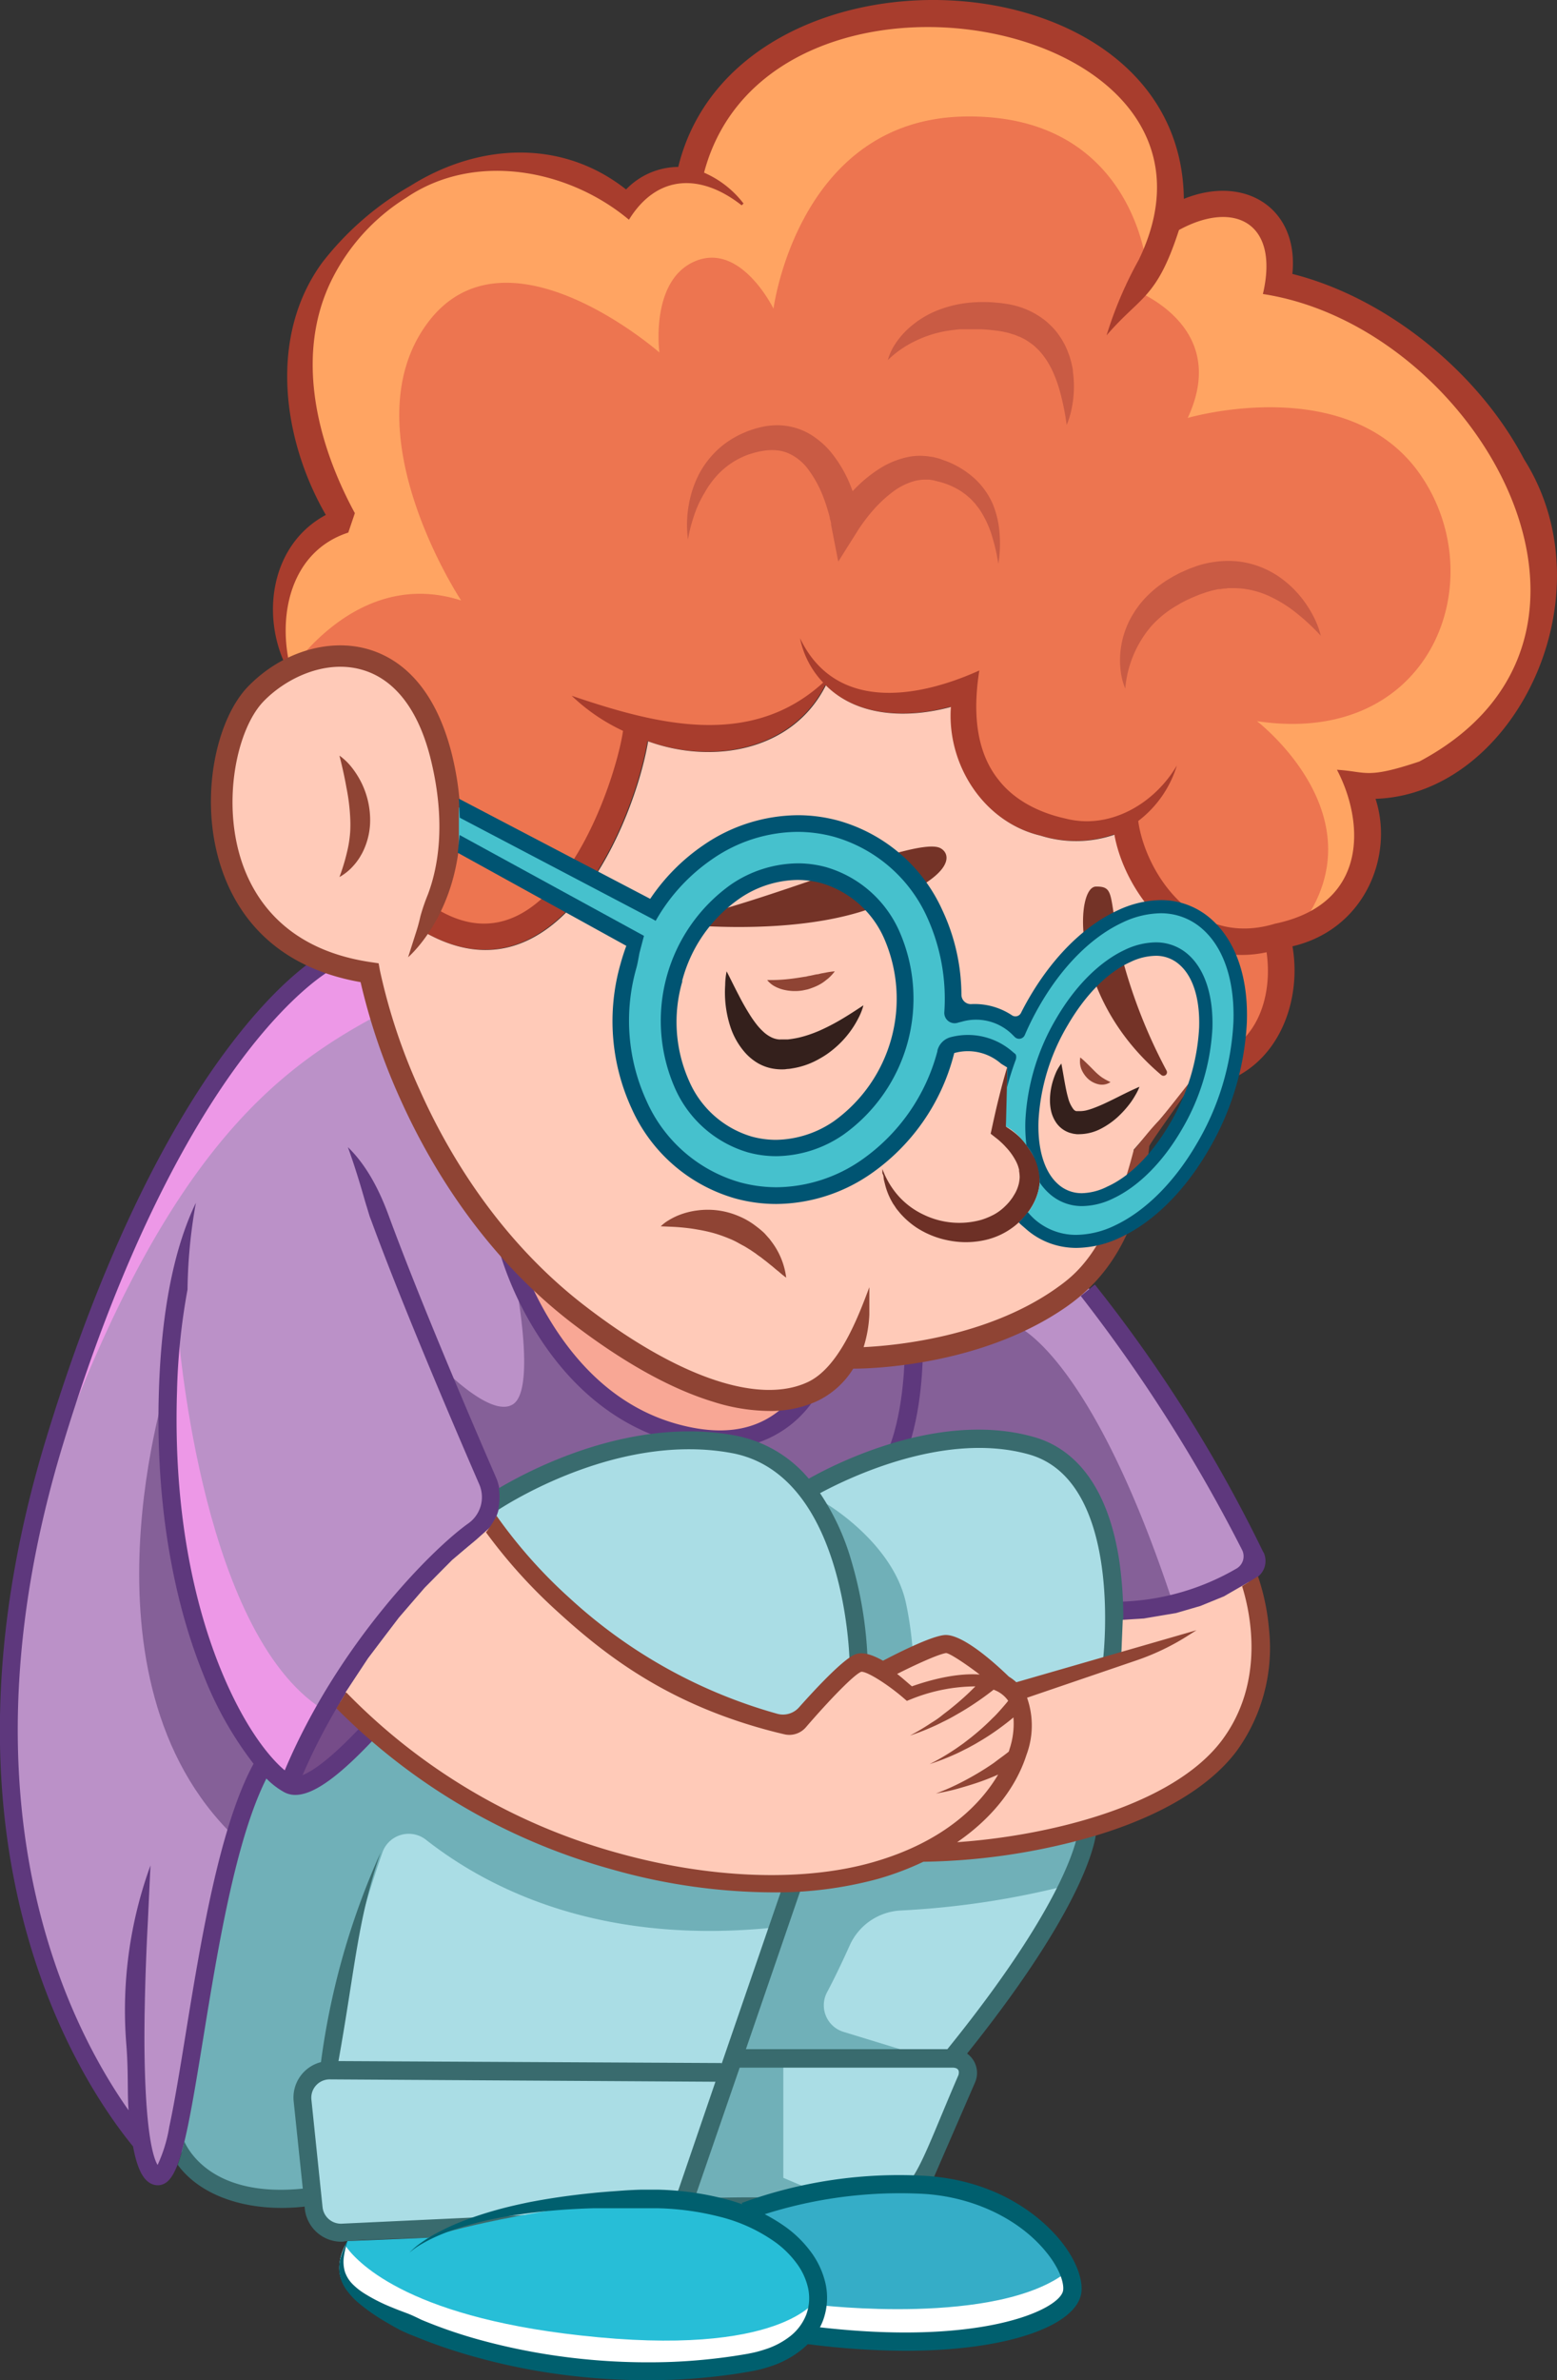 <svg xmlns="http://www.w3.org/2000/svg" viewBox="0 0 236.54 361.45"><rect x="0" y="0" width="236.54" height="361.45" fill="#333333" stroke="none"/><defs><style>.cls-1{fill:#aadde5;}.cls-2{fill:#70b0b8;}.cls-3{fill:#bb91c8;}.cls-4{fill:#ed98e7;}.cls-5{fill:#856098;}.cls-6{fill:#764c89;}.cls-7{fill:#f8a795;}.cls-8{fill:#5e387d;}.cls-9{fill:#396b6e;}.cls-10{fill:#ed7550;}.cls-11{fill:#c95b44;}.cls-12{fill:#ffa462;}.cls-13{fill:#a83d2d;}.cls-14{fill:#ffcab8;}.cls-15{fill:#8f4434;}.cls-16{fill:#6d3026;}.cls-17{fill:#34201c;}.cls-18{fill:#743327;}.cls-19{fill:#46c1cd;}.cls-20{fill:#005472;}.cls-21{fill:#35adc7;}.cls-22{fill:#fff;}.cls-23{fill:#27bed7;}.cls-24{fill:#005f6e;}</style></defs><title>bullying_1</title><g id="Layer_2" data-name="Layer 2"><g id="OBJECTS"><path class="cls-1" d="M27.65,326.71s8.07,9.65,19.67,6.89c0,0,2,4.8,4.34,5.38a17.51,17.51,0,0,0,6-.15L101,336.58l3.34-.87,31.17-1.09,4.22-2.81s2.83-5.77,3.19-6.2,4.15-11.05,4.15-11.05l-1.41-2.25,12.89-18.82s5.88-12.87,7.12-16.35,3.85-29.22,3.85-29.22.15-23.44-10.46-27.38-31.46.05-35.39,5.91L117.94,222s.16-4.22-15.58-3A62.61,62.61,0,0,0,74.7,228.3L33.85,248.6S17.4,311.11,27.65,326.71Z"/><path class="cls-2" d="M136.9,290.13a128.63,128.63,0,0,0,26-4l3.66-10.23L136.27,275c2.45-9.92,3.62-21,1.35-31.62-2-9.08-12.05-15-12.05-15,12.05,27.79-1,46.08-1,46.08l-.08.22-29.33-.88L57.56,257.57l-5.06,8.66.36.57a20.11,20.11,0,0,1-5.16,3.29c-2.49,1.12-4.29.85-5.52.2l0-.12a2.32,2.32,0,0,0-1.25-.8A5.07,5.07,0,0,1,40,268l-.7,2.11c-2.37,2.55-4.09,10.73-4.75,14.29l-2.44,7.35.5,3.33L27,325.57c4.18,11.05,20.33,8,20.33,8s-1.17-8.48-1.42-13.87S50.38,314,50.38,314l1.17-8.57A177.57,177.57,0,0,1,58.1,281.3a4.24,4.24,0,0,1,6.61-1.91c10.21,8,27.35,16.08,53.36,13.28l-6.95,19.58-8.08,23h26.61L119,330.73V312.25h21.18l-12.05-3.69a4.22,4.22,0,0,1-2.49-6c1-1.88,2.17-4.28,3.44-7.11A9,9,0,0,1,136.9,290.13Z"/><path class="cls-3" d="M49.66,146.13S41,150.86,31,166.47s-16.83,35.46-16.83,35.46C-.52,235.7-6.94,292,21.07,324,26,347.66,30.48,301.44,31.69,298L36.38,276,40,268l3.73,2.9,4-.83,9-7.27-4.9-6.53c5.19-11.46,18-21.8,26.63-30.63,5.07-4.47,38.15-14.23,44.47,1.27,18.47-12.26,48.17-15.09,46.59,17.91,0,0,13.52-.55,21.94-7.31-2.41-5.08-23.34-39.62-26.63-42.45Z"/><path class="cls-4" d="M27,201.41S30.16,246.19,48.15,259L44.4,269.88S20.64,253.76,27,201.41Z"/><path class="cls-4" d="M62.47,151.57l-12.81-5.44S41,150.86,31,166.47s-16.83,35.46-16.83,35.46a151.74,151.74,0,0,0-8.92,28.21C25,171.68,44.29,160.59,62.47,151.57Z"/><path class="cls-5" d="M178.21,243.52c-12.48-37.87-23.72-42.13-23.72-42.13-7.77,4.34-24.17,4.9-24.17,4.9l-8.62,6.47c-4,5.19-14,5.64-14,5.64C83.1,216.49,78,192.9,78,192.9s3.67,17.73,0,20.31-12.58-7.28-12.58-7.28L74.7,228.3l.3.81q1.81-1.76,3.47-3.45c5.07-4.47,38.15-14.23,44.47,1.27,18.47-12.26,48.17-15.09,46.59,17.91A49.38,49.38,0,0,0,178.21,243.52Z"/><path class="cls-5" d="M25.66,209.06S10.52,254.8,35.69,279L40,268S22.61,250.22,25.66,209.06Z"/><path class="cls-6" d="M50.68,257.57l5.78,5.1-10.88,7.89s-1.74.19-1.18-.68,1.06-2.05,2.12-3.55S50.68,257.57,50.68,257.57Z"/><path class="cls-7" d="M77.53,190.85s8.37,20.59,21,25.77a21.8,21.8,0,0,0,23.14-3.86,45.06,45.06,0,0,1-20.9-3.7C90.08,204.28,77.53,190.85,77.53,190.85Z"/><path class="cls-8" d="M75.34,224.34c-4.1-9.44-11.67-27.16-16.31-39.79-1.68-4.59-3.75-8-6.18-10.34,1,2.75,1.85,5.54,2.65,8.35.22.71.44,1.43.65,2.14l.3.79c4.67,12.7,12.26,30.48,16.37,39.95a4.89,4.89,0,0,1-1.66,5.9c-5.75,4.09-19.89,18.48-27.9,37.51-2.33-1.93-6.23-6.67-9.84-15.61-3.32-8.23-7.15-22.18-6.53-41.91a97.76,97.76,0,0,1,1.6-15.5,78.34,78.34,0,0,1,1.27-13.17c-2.83,5.86-5.19,14.84-5.62,28.59-.63,20.2,3.31,34.55,6.73,43a54.27,54.27,0,0,0,7.65,13.6c-5.2,9.56-8.05,27.11-10.35,41.26-.85,5.24-1.66,10.19-2.45,13.85a22.3,22.3,0,0,1-1.78,5.82c-.6-1-1.93-4.67-2-18.84,0-9.11.52-18,.52-18.09l.4-8.56a64.32,64.32,0,0,0-3.67,27.18c.33,4.05.14,7.35.34,10-9.36-13.28-26.44-47.06-9.92-101.26,9.45-31,20-48.9,27.2-58.46,7.77-10.34,13.39-13.39,13.44-13.42l-.64-1.22L49,144.91c-.24.13-6.06,3.25-14.17,14-7.38,9.74-18.2,28-27.82,59.56-18.75,61.54,5.05,97.52,13.2,107.49.79,4.25,1.94,5.41,3.07,5.79a2.18,2.18,0,0,0,1.82-.21c2.34-1.42,3.52-8.12,5.76-21.92,2.2-13.52,4.91-30.2,9.61-39.53a11.66,11.66,0,0,0,2.79,2.12,3.53,3.53,0,0,0,1.61.37c2.83,0,6.8-2.91,12.52-9.09l-2-1.87c-5.08,5.5-7.92,7.36-9.42,7.95,7.11-16.58,20-31.12,26.79-35.94A7.65,7.65,0,0,0,75.34,224.34Z"/><path class="cls-8" d="M103.45,216.41c-7.83-2-14.4-7.16-19.53-15.32a49.52,49.52,0,0,1-5.44-11.88h0l-1.33.35-1.32.35a50.55,50.55,0,0,0,5.71,12.57c5.45,8.7,12.79,14.43,21.23,16.59a26.64,26.64,0,0,0,6.61.9,16.74,16.74,0,0,0,14.3-7.45l-2.23-1.6C117.34,216.66,111.45,218.46,103.45,216.41Z"/><path class="cls-8" d="M137.44,205.48c0,.09,0,8.4-2.4,14.45l2.56,1c2.59-6.54,2.59-15.1,2.59-15.47Z"/><path class="cls-8" d="M191.93,235.74a218.24,218.24,0,0,0-25.6-40.66l-2.14,1.73a239.43,239.43,0,0,1,24.52,38.59,2.15,2.15,0,0,1-.85,2.8,37.06,37.06,0,0,1-18.57,5.05l0,2.75h0c13.27.12,20.86-6,21.65-6.44l.08-.05a3.06,3.06,0,0,0,.94-3.77Z"/><path class="cls-9" d="M146.92,311.86c19.54-24.41,19.67-33.78,19.66-34.17h-2.75c0,.09-.39,9.38-19.9,33.5H113.32l8.54-24.85-2.6-.89-9.64,28v-.15L51.42,313c2.59-14.49,2.9-21.47,6.4-31.66a113.59,113.59,0,0,0-9.06,31.82,5.55,5.55,0,0,0-4.15,5.92L46,332.37c-13.39,1.35-17.23-5.49-18-7.15a28,28,0,0,1-1,3.53c3.6,4.92,11,7.28,19.28,6.35a5.59,5.59,0,0,0,5.83,5.33c2.57-.69,50.46-.89,51.23-3.81h30.33a8.56,8.56,0,0,0,7.84-5.14l6.63-15.26A3.62,3.62,0,0,0,146.92,311.86ZM103.16,332.3a4.73,4.73,0,0,1-4.26,3.19L52,337.69A2.81,2.81,0,0,1,49,335.16l-1.7-16.38a2.79,2.79,0,0,1,2.77-3l58.62.36Zm42.45-17.18c-11.16,25.89-4,17.33-40.13,18.75a6.91,6.91,0,0,0,.28-.68L112.37,314h32.47C145.55,314.06,145.79,314.42,145.61,315.12Z"/><path class="cls-9" d="M170.08,237.29c-1.53-10.52-6.05-17.12-13.07-19.08-14.22-4-30,4-34.14,6.35A19.23,19.23,0,0,0,111.68,218c-10-1.87-19.79.78-26.25,3.32A67.93,67.93,0,0,0,75.79,226a9,9,0,0,1-.12,3.31c2.7-1.75,19-11.71,35.51-8.64,17.41,3.24,17.89,31.52,17.89,31.81l2.75,0a61.07,61.07,0,0,0-2.54-15.65,36.29,36.29,0,0,0-4.7-10.07c4.38-2.36,19-9.44,31.69-5.9,14.47,4,11.35,30.84,11.31,31.11l2.73.34A62.27,62.27,0,0,0,170.08,237.29Z"/><path class="cls-10" d="M233.55,81.94s-5.81-18.31-15.19-26.36S194,42.38,194,42.38s.44-6.38-4.33-9.83S177.44,34,177.44,34c2.12-10.34-3.38-19.21-11.45-25.3S144.5,2,136.73,2.48s-17.31,3.74-24,10.19a27.66,27.66,0,0,0-7.92,13.72c-6.38-1.18-9.61,4.69-9.61,4.69s-10-5.43-18-6.75-21.49,8-24.57,12.4-7.19,14.81-6.53,23.32,6.16,18.78,6.16,18.78S44.9,83.16,43.06,89s1.11,12.79,1.11,12.79c11.37-4.6,20.46,3.42,22.51,14.35s-1.93,23.41-1.93,23.41l2,1.6,5.2,1,7.7-1.32s4-2.2,9.47-8.58,7.11-22.15,7.11-22.15a24.19,24.19,0,0,0,14.6,2.34c8.31-1.28,14.74-9,14.74-9a5.8,5.8,0,0,1,1.69.44c.14.22,7.77,2.13,7.77,2.13l7.48-.22,3.67-.88-.29,1.32A69.46,69.46,0,0,0,151,121c3.45,6.83,16.21,5.21,16.21,5.21l2.2-.95,2.05-.44s4.77,12.25,5.58,13.64,3.45,2.71,3.74,2.86,2.05.52,3.81.92c1.25,13.9-7.88,24.16,1.55,20,9.68-4.26,8.53-19.31,8.53-19.31a8.8,8.8,0,0,0-.27-1.82l3.54-1a27.53,27.53,0,0,0,8.22-6.53c3.08-4-.3-14.6-.3-14.6h1.32s10.35-2.12,13.72-3.74,11.59-12.76,12.62-17.6S233.55,81.94,233.55,81.94Z"/><path class="cls-11" d="M150.84,76.58a11.59,11.59,0,0,0-2.88-4A13.62,13.62,0,0,0,143.67,70l-.58-.21a4.85,4.85,0,0,0-.61-.2l-.67-.17-.68-.1a9.67,9.67,0,0,0-2.74,0,12.93,12.93,0,0,0-4.88,1.92,20.64,20.64,0,0,0-3.81,3.17l-.17.18c-.11-.3-.22-.6-.34-.9a19.61,19.61,0,0,0-2.88-4.93,12.15,12.15,0,0,0-2.19-2.1,9.8,9.8,0,0,0-2.77-1.52,10.15,10.15,0,0,0-3.11-.56,11,11,0,0,0-3,.38,13.9,13.9,0,0,0-1.38.42c-.45.16-.89.36-1.32.55a15,15,0,0,0-2.46,1.48A13.59,13.59,0,0,0,108,69.36a14.25,14.25,0,0,0-1.61,2.28,16.06,16.06,0,0,0-1.76,5.09,16.89,16.89,0,0,0-.11,5.21,19.87,19.87,0,0,1,.56-2.48,23.61,23.61,0,0,1,.81-2.37A17.82,17.82,0,0,1,107,74.9a14.5,14.5,0,0,1,1.34-2,12,12,0,0,1,3.47-3,12.82,12.82,0,0,1,2-.91l.54-.16a3.32,3.32,0,0,1,.54-.15,9.15,9.15,0,0,1,1.09-.22,7.89,7.89,0,0,1,2.05-.07,5.69,5.69,0,0,1,1.84.49,7.62,7.62,0,0,1,3,2.52,17.06,17.06,0,0,1,2.14,3.91c.28.71.53,1.45.75,2.2.11.37.22.75.31,1.12,0,.19.09.38.13.57l.06.27,0,.24,1.09,5.58,3-4.77.12-.18.13-.21.29-.41c.19-.28.39-.55.6-.82.41-.55.85-1.08,1.3-1.58a19.43,19.43,0,0,1,2.93-2.69,9.78,9.78,0,0,1,3.28-1.6,7,7,0,0,1,1.7-.19l.43,0,.43.06a2.72,2.72,0,0,1,.46.1l.49.12a11.42,11.42,0,0,1,3.58,1.54l.4.29a3.68,3.68,0,0,1,.39.3l.37.32a3.82,3.82,0,0,1,.36.34l.34.37a3.68,3.68,0,0,1,.32.37c.2.28.43.53.61.82a15,15,0,0,1,1.79,3.83,29,29,0,0,1,1,4.33,19.18,19.18,0,0,0,.19-4.55A14.51,14.51,0,0,0,150.84,76.58Z"/><path class="cls-11" d="M199.65,93.82a17,17,0,0,0-1.5-2.47,15.9,15.9,0,0,0-4.32-4.08c-.44-.26-.88-.52-1.35-.74a12.28,12.28,0,0,0-1.45-.6,14,14,0,0,0-3.09-.69,15.37,15.37,0,0,0-6.2.74l-.72.27a7.49,7.49,0,0,0-.71.28c-.45.21-.92.39-1.36.63l-.66.35-.66.39a14.66,14.66,0,0,0-1.27.84,16.31,16.31,0,0,0-2.3,2,7,7,0,0,0-.52.57c-.17.2-.34.39-.49.6l-.45.62c-.15.21-.28.43-.42.65a13.46,13.46,0,0,0-1.94,8.61,10,10,0,0,0,.71,2.77,16.74,16.74,0,0,1,3.92-9.43,15.8,15.8,0,0,1,3.74-3.07c.35-.2.69-.42,1.06-.61l.55-.28.56-.26c.37-.18.77-.33,1.15-.49.19-.09.38-.15.57-.22l.57-.2c.38-.13.77-.23,1.15-.34l.57-.12.29-.07.29,0,.58-.09c.19,0,.38,0,.58-.06.38,0,.77,0,1.15,0a13,13,0,0,1,2.31.27,11.43,11.43,0,0,1,1.15.3c.39.11.76.26,1.14.4a19.77,19.77,0,0,1,4.37,2.57,32,32,0,0,1,4,3.68A12.78,12.78,0,0,0,199.65,93.82Z"/><path class="cls-11" d="M162.78,55.17c-.05-.24-.12-.47-.19-.7a5.39,5.39,0,0,0-.22-.68c-.09-.23-.17-.46-.26-.68l-.31-.68c-.11-.22-.24-.43-.36-.65s-.26-.43-.4-.64a11.8,11.8,0,0,0-.93-1.21,13.94,13.94,0,0,0-1.1-1.07,12.31,12.31,0,0,0-5.43-2.59c-.24-.06-.48-.09-.73-.13l-.72-.11-1.38-.12a23.47,23.47,0,0,0-2.78,0,18.63,18.63,0,0,0-2.77.38,18.22,18.22,0,0,0-2.7.81,14.63,14.63,0,0,0-4.72,3A12.18,12.18,0,0,0,136,52.24a8.42,8.42,0,0,0-1.12,2.44A15.82,15.82,0,0,1,139,51.81a17.47,17.47,0,0,1,4.46-1.49c.76-.14,1.53-.23,2.3-.31.39,0,.77,0,1.16,0l.59,0,.58,0c.39,0,.78,0,1.17,0l1.18.09c.39.06.79.09,1.17.14l.54.09a4.69,4.69,0,0,1,.54.11,7.21,7.21,0,0,1,1,.27l.5.15.48.2.25.09.23.11.46.23a9.64,9.64,0,0,1,.86.55,8,8,0,0,1,.81.63c.24.25.51.47.73.74a10.82,10.82,0,0,1,1.27,1.76c.11.16.18.33.28.5s.18.33.26.51c.17.34.31.7.47,1.07a20.48,20.48,0,0,1,.76,2.29,38.14,38.14,0,0,1,1,5,13,13,0,0,0,.77-2.55,16.93,16.93,0,0,0,.32-2.67,16,16,0,0,0-.13-2.76C163,56.09,162.89,55.63,162.78,55.17Z"/><path class="cls-12" d="M206.19,133.62c3.08-4-.3-14.6-.3-14.6h1.32s10.35-2.12,13.72-3.74,11.59-12.76,12.62-17.6,0-15.74,0-15.74-5.81-18.31-15.19-26.36S194,42.38,194,42.38s.44-6.38-4.33-9.83c-3.75-2.71-9.18-.25-11.32.92l-7.41,10s16.4,5.18,9.5,20c0,0,24.67-7.24,35.52,8.88s1.32,41.11-25,37.17c0,0,18.61,14.24,7,30.64A27.53,27.53,0,0,0,206.19,133.62Z"/><path class="cls-12" d="M174.22,40.55l3.64-9.91c.45-8.9-4.69-16.52-11.87-21.93C157.92,2.62,144.5,2,136.73,2.48s-17.31,3.74-24,10.19a27.66,27.66,0,0,0-7.92,13.72c-6.38-1.18-9.61,4.69-9.61,4.69s-10-5.43-18-6.75-21.49,8-24.57,12.4-7.19,14.81-6.53,23.32,6.16,18.78,6.16,18.78S44.9,83.16,43.06,89c-1.75,5.55.87,12.2,1.09,12.75C47.76,96.84,57,87,70.06,91.19c0,0-17.07-25.75-5.21-42s35.33,4.34,35.33,4.34-1.48-11,5.47-13.88,11.86,7.23,11.86,7.23S121.25,18,146.74,17.69,174.22,40.55,174.22,40.55Z"/><path class="cls-13" d="M231.54,69.75c-6.88-13.16-20.81-24.52-35.2-28.15,1-10-7.22-15.14-16.49-11.4-.43-37.94-68-40.78-76.81-4.85a11.13,11.13,0,0,0-7.93,3.42c-9.81-7.75-22.48-7-32.74-.56A45.71,45.71,0,0,0,49,39.81c-8.25,11.2-6.12,26.92.5,38.39-8.5,4.55-10,15.7-5.69,23.67l.38-.13c-2.16-8.11-.09-18,8.72-20.86l1-2.95C48.22,67.45,44.86,54.29,50.15,43A30.87,30.87,0,0,1,61.76,30c10.34-7,24.58-4.34,33.79,3.37,4.33-7,11-7,17.12-2.19l.29-.27a15.13,15.13,0,0,0-6-4.69C116.83-11.12,190.88,2.57,173,39.46a59.34,59.34,0,0,0-4.89,11.47c5.16-6,7.6-5.5,11-16v0c8.29-4.55,15.32-1.22,12.75,9.72,32.56,5,59.34,52.1,23.76,71-8.09,2.7-7.95,1.53-12.51,1.25,4.08,7.73,5,20.38-9.43,23.38-12.62,3.82-19.79-8.33-20.76-15.6a16.7,16.7,0,0,0,5.87-8.43c-3.4,5.79-10.15,9.79-16.9,8.06-3.89-.85-7.75-2.71-10.22-5.92-3.68-4.62-3.78-11-2.89-16.57-9.43,4.26-21.88,6.3-27.24-4.9a13.59,13.59,0,0,0,3.52,6.74c-11.1,10.12-25.42,6.34-38.21,2a29,29,0,0,0,7.8,5.33c-1.18,8.19-11.27,38.23-28.92,26.65l-2,3.49c20.88,12.63,32.59-16.65,34.64-28.59,9.79,3.56,22,1.46,27-8.5,4.94,4.91,12.68,5,19,3.28-.63,8.7,4.93,17.49,13.61,19.54a18,18,0,0,0,11.23-.14c1.62,9,10.49,20.64,23.21,17.89.72,5.08-.45,10.53-4.13,13.77a22.12,22.12,0,0,1-1.14,5.46c7.66-3.47,10.54-12.54,9.2-20.13,11-2.57,15.45-13.75,12.62-22.4C230,120.65,244.71,90.57,231.54,69.75Z"/><path class="cls-14" d="M184.74,144.57c-8.49-2.14-14.18-10.78-15.44-17.81a18,18,0,0,1-11.23.14c-8.68-2.05-14.24-10.84-13.61-19.54-6.34,1.72-14.08,1.63-19-3.28-5,10-17.2,12.06-27,8.5-2,11.94-13.76,41.22-34.64,28.59l.94-1.67s4-12.48,1.93-23.41-11.14-19-22.51-14.35l-.38.13c-.06-.11-.11-.21-.16-.32-6,3.32-9.19,11.27-9.74,20.37-.73,12.26,9.12,23.62,21.59,25.59L58,156.72s7.33,19.6,14.88,27.25,17.71,22.3,31.24,26.31,20.54.39,22.84-1.22a21.39,21.39,0,0,0,3.36-2.77s18.71-1.14,27.79-6.71,11.82-12,11.82-12,2.42-7.52,2.31-13c0,0,6.84-7.64,9.83-11.9C180.89,161,184.85,153.75,184.74,144.57Z"/><path class="cls-15" d="M172.24,174.64c-4.07,15.67-8.92,19-12.16,21.27-10.19,7-23.49,8.41-28.88,8.67a19.29,19.29,0,0,0,.87-4.92v-4.18c-1.75,4.68-4.64,12.24-9.4,14.43-7.46,3.44-19.8-.8-33.84-11.62C75.76,188.22,68,175,63.8,165.6a89.27,89.27,0,0,1-6.07-18.16l-.21-1.15-1.15-.17c-12.57-1.84-17.6-9.24-19.6-15.12-3.13-9.21-.79-20.3,3.28-24.5,3.38-3.49,9.26-6.34,14.8-4.83,5.09,1.38,8.76,6.13,10.61,13.72,2.36,9.7,1.05,16.47-.46,20.46a30,30,0,0,0-1.13,3.3,26.41,26.41,0,0,1-.73,2.64L62,145.37c.43-.38,11.66-10.25,6.67-30.75C65.9,103.48,60.1,99.72,55.7,98.53c-6-1.63-13.05.62-18,5.71s-7.58,17.34-4,27.8c2.23,6.56,7.7,14.76,21.08,17.11a94.77,94.77,0,0,0,6,17.69c4.36,9.73,12.41,23.52,26,34,7.81,6,15.08,10.07,21.64,12.06a28.64,28.64,0,0,0,8.44,1.37,16.94,16.94,0,0,0,7.11-1.42,13,13,0,0,0,5.65-5c4.1,0,20-.83,32.25-9.3,5.06-3.5,11.22-9.91,12.73-24.48.05-.48,8.54-12.11,8.6-12.6s-5.52,6.83-7,8.57C174.68,171.55,173.31,173.44,172.24,174.64Z"/><path class="cls-16" d="M134.19,178.49l.05.32c0,.21.06.43.11.64l.16.63a10.41,10.41,0,0,0,1,2.43l.17.3.19.27c.13.19.24.38.38.56l.43.52c.14.18.3.34.46.51a12.6,12.6,0,0,0,2.09,1.75,13.61,13.61,0,0,0,5.1,2,13.3,13.3,0,0,0,5.61-.17,11.18,11.18,0,0,0,5.05-2.81,10.26,10.26,0,0,0,1-1.1l.43-.59c.14-.2.26-.41.39-.62a8.86,8.86,0,0,0,1.07-2.86,6.82,6.82,0,0,0,.1-.79c0-.26,0-.53,0-.79a7.35,7.35,0,0,0-.24-1.56,8.25,8.25,0,0,0-1.3-2.7,11.52,11.52,0,0,0-1.91-2.08,12.19,12.19,0,0,0-1.09-.84c-.19-.13-.38-.26-.58-.38l0,0,.09-1.71c0-.82.06-1.64.09-2.47s0-1.65,0-2.47,0-1.66,0-2.49c-.25.79-.47,1.59-.69,2.39s-.42,1.6-.62,2.4-.39,1.6-.57,2.4-.36,1.61-.53,2.41l-.13.58.66.52.42.33c.15.12.29.25.43.38a10.32,10.32,0,0,1,.81.81,9.15,9.15,0,0,1,1.32,1.77,6.17,6.17,0,0,1,.46.93,4.26,4.26,0,0,1,.15.47l.07.24c0,.08,0,.16,0,.23a5.07,5.07,0,0,1,.09.94,5.65,5.65,0,0,1-.12.92,5.78,5.78,0,0,1-.76,1.81c-.09.14-.17.29-.28.44l-.32.43a8.4,8.4,0,0,1-.7.76,7.65,7.65,0,0,1-1.66,1.26,11,11,0,0,1-2,.84,12.44,12.44,0,0,1-8.76-.79,11.92,11.92,0,0,1-3.74-2.75,12.88,12.88,0,0,1-2.52-4.19c0,.21,0,.43,0,.64Z"/><path class="cls-15" d="M100.38,186.23a6.34,6.34,0,0,1,1.21-.92,10.28,10.28,0,0,1,1.36-.7,11.52,11.52,0,0,1,3-.79,11.93,11.93,0,0,1,6.22.84,11.31,11.31,0,0,1,1.44.71,11.81,11.81,0,0,1,1.32.9,13,13,0,0,1,1.19,1c.18.19.35.39.52.58l.26.29.23.31a11.42,11.42,0,0,1,2.31,5.58,14.34,14.34,0,0,1-1.16-.94c-.2-.15-.38-.3-.56-.45s-.35-.31-.54-.45c-.37-.29-.71-.59-1.07-.85l-.52-.41c-.19-.13-.37-.25-.54-.38l-.26-.2-.27-.18-.53-.36c-.36-.21-.7-.45-1.07-.64s-.72-.4-1.08-.59-.74-.36-1.12-.51a21,21,0,0,0-2.31-.81,24,24,0,0,0-2.47-.54c-.86-.16-1.74-.26-2.65-.34S101.4,186.28,100.38,186.23Z"/><path class="cls-17" d="M110.39,147.51c.64,1.24,1.21,2.43,1.81,3.57a36.69,36.69,0,0,0,1.85,3.24,17.17,17.17,0,0,0,1,1.39,9.49,9.49,0,0,0,1.07,1.11,5.12,5.12,0,0,0,1.09.72,3.36,3.36,0,0,0,1.1.31,1.29,1.29,0,0,0,.29,0h.3l.39,0,.4,0a15.21,15.21,0,0,0,1.6-.26,16.39,16.39,0,0,0,1.62-.46c.54-.18,1.08-.39,1.63-.63a32.11,32.11,0,0,0,3.28-1.7c1.1-.65,2.19-1.36,3.35-2.13a9,9,0,0,1-.76,1.94,14.29,14.29,0,0,1-1.08,1.8,14.81,14.81,0,0,1-2.93,3.1,12.72,12.72,0,0,1-1.83,1.23,12.29,12.29,0,0,1-2,.94,12,12,0,0,1-2.23.57,5.4,5.4,0,0,1-.58.08c-.19,0-.37.05-.59.06a7.77,7.77,0,0,1-1.36-.05,7,7,0,0,1-2.63-.86,8.12,8.12,0,0,1-2-1.64,11.2,11.2,0,0,1-2.25-4,16.83,16.83,0,0,1-.76-6.24A11.13,11.13,0,0,1,110.39,147.51Z"/><path class="cls-15" d="M116.55,148.83a24.92,24.92,0,0,0,2.66-.09c.83-.07,1.63-.18,2.44-.31l.61-.1c.21,0,.41-.09.61-.12.42-.06.82-.18,1.25-.25.21,0,.42-.09.64-.13l.66-.12a11.22,11.22,0,0,1,1.4-.2,7.18,7.18,0,0,1-1,1.08l-.56.44a5.69,5.69,0,0,1-.6.4,7.76,7.76,0,0,1-1.31.6,7,7,0,0,1-.69.23l-.71.15a7.37,7.37,0,0,1-2.92-.11,5.19,5.19,0,0,1-.7-.22l-.34-.14-.33-.17A3.7,3.7,0,0,1,116.55,148.83Z"/><path class="cls-17" d="M161.24,161.51c.19,1,.33,1.86.49,2.74s.32,1.72.54,2.48a4.75,4.75,0,0,0,.83,1.75.88.88,0,0,0,.39.26s.06,0,.1,0l.12,0,.17,0h.19a4.34,4.34,0,0,0,.9-.1,9.83,9.83,0,0,0,1-.3,24.14,24.14,0,0,0,2.24-.95c1.55-.73,3.12-1.59,4.9-2.35a8.26,8.26,0,0,1-.64,1.3,11.73,11.73,0,0,1-.78,1.2,15.48,15.48,0,0,1-1.93,2.13,11.88,11.88,0,0,1-2.45,1.71,7.26,7.26,0,0,1-3.28.86,4.1,4.1,0,0,1-.49,0l-.49-.07-.54-.14a4.93,4.93,0,0,1-.53-.22,4,4,0,0,1-1.63-1.48,5.21,5.21,0,0,1-.69-1.72,7.6,7.6,0,0,1-.15-1.61,10.26,10.26,0,0,1,.47-2.92,12.11,12.11,0,0,1,.51-1.35A7.21,7.21,0,0,1,161.24,161.51Z"/><path class="cls-15" d="M164.12,160.59c.48.39.85.76,1.22,1.12s.7.7,1,1a8.64,8.64,0,0,0,1,.86,9.33,9.33,0,0,0,1.37.76,2.32,2.32,0,0,1-1.79.34,3.5,3.5,0,0,1-1.65-.86,4.22,4.22,0,0,1-1-1.48A3.33,3.33,0,0,1,164.12,160.59Z"/><path class="cls-15" d="M51.57,114.75a9.07,9.07,0,0,1,1.89,1.82,13.45,13.45,0,0,1,1.41,2.22A12.82,12.82,0,0,1,56.22,124a10.9,10.9,0,0,1-1.08,5.32c-.09.2-.21.4-.32.59a5.65,5.65,0,0,1-.36.58,8.52,8.52,0,0,1-.83,1.05,8,8,0,0,1-2.06,1.65,31.12,31.12,0,0,0,1.34-4.65,18.85,18.85,0,0,0,.29-2.21,20.18,20.18,0,0,0,0-2.2,30,30,0,0,0-.57-4.52C52.35,118,52,116.46,51.57,114.75Z"/><path class="cls-18" d="M105.78,139.15a.73.73,0,0,0,.13,1.43c6.33.39,17.6.5,26.34-2.61,12.88-4.59,12.42-8.24,10.59-9.18C139.41,127.05,119.75,135.68,105.78,139.15Z"/><path class="cls-18" d="M176.42,163.25a.53.53,0,0,0,.81-.65,79.85,79.85,0,0,1-6.65-16.76c-2.34-9.56-.93-11.26-4.1-11.2S162.44,151.45,176.42,163.25Z"/><path class="cls-19" d="M184.74,141.67c-4.6-5.59-9.18-4.92-16.49-1.52s-13.76,16.11-13.76,16.11c-5.4-4.18-9.93-2.16-9.93-2.16.95-5.82-2-14.87-3.85-17.94a23.18,23.18,0,0,0-21.15-10.94c-13,.47-20.09,13.14-20.09,13.14L69.71,122.62v5.67l26.61,14.32L96,144c-1.42,15.66-2.21,15.34-1.26,19.11s5,9.85,9.91,13.94,12.44,6.3,22.16,3.31,17.59-21.25,17.59-21.25c4.56-1.18,9.12,2,9.12,2l-.49,1.48-.21,8.48c2.44,1.14,4.38,4.82,4.38,4.82l-.21-3.65.39-7,2.52-6.84,4.64-7.64,5.75-5.35s3.7-1.18,4.33-1.34a23.85,23.85,0,0,1,3.46.08l3.54,3.78,1,3.46.24,7.79s-2,6.06-2,6.3-1.89,4.56-1.89,4.56L176,175.9l-6.37,4.41L165.65,182h-3l-1.49-1.65-3.41-2.85c1,3.93-2,7.16-2,7.16,6.78,5.81,10.45,3.71,14.77,2.22s13.54-11.33,16.06-20.54S189.34,147.25,184.74,141.67Zm-59.5,30.64c-9,3.15-18.59,1.63-22.43-9.65,0,0-2.59-11.39,1.11-18.46s11-12.62,17.23-12.27,16.11,5.81,16.11,17.08S134.26,169.17,125.24,172.31Z"/><path class="cls-20" d="M113.62,175a16.22,16.22,0,0,0,4.31.58,18.31,18.31,0,0,0,10.22-3.28,25.38,25.38,0,0,0,8.48-30.87,17.52,17.52,0,0,0-11.12-9.74,16.22,16.22,0,0,0-4.31-.58A18.29,18.29,0,0,0,111,134.36a25.4,25.4,0,0,0-8.47,30.87A17.52,17.52,0,0,0,113.62,175Zm-10-26a22,22,0,0,1,8.7-12.52,15.9,15.9,0,0,1,8.83-2.85,14,14,0,0,1,3.64.49,15.05,15.05,0,0,1,9.53,8.4,22.9,22.9,0,0,1-7.61,27.73,15.9,15.9,0,0,1-8.83,2.85,14.08,14.08,0,0,1-3.65-.49,15,15,0,0,1-9.52-8.4A22,22,0,0,1,103.67,149Z"/><path class="cls-20" d="M153,162.1c.05.09,0,2.45,0,3a43.07,43.07,0,0,1,1.3-4.12c.13-.33.11-.79-.07-.93h0l-.39-.32a10.3,10.3,0,0,0-9.42-2.22,2.81,2.81,0,0,0-2,2l0,.1a29.22,29.22,0,0,1-11.64,16.62A23,23,0,0,1,118,180.3a21.32,21.32,0,0,1-5.59-.75,22.21,22.21,0,0,1-14.15-12.28A29.22,29.22,0,0,1,96.68,147c.18-.64.31-1.44.46-2.25l.69-2.63-28-15.31-.28,2.7,25.6,14.13q-.49,1.32-.87,2.7a31.68,31.68,0,0,0,1.68,22A24.65,24.65,0,0,0,111.7,182a23.6,23.6,0,0,0,6.25.84,25.55,25.55,0,0,0,14.25-4.51,31.7,31.7,0,0,0,12.66-18l.11-.41a7.64,7.64,0,0,1,7.12,1.62Z"/><path class="cls-20" d="M180.56,145a7.34,7.34,0,0,0-5-1.89,11.14,11.14,0,0,0-4.68,1.14c-3.84,1.8-7.53,5.49-10.39,10.38a33.78,33.78,0,0,0-4.71,15.47,24,24,0,0,0,.16,3.85,8.64,8.64,0,0,1,2,5.62,8.93,8.93,0,0,0,1.47,1.69,7.35,7.35,0,0,0,5,1.9,11,11,0,0,0,4.68-1.15c3.84-1.8,7.53-5.48,10.39-10.38a33.75,33.75,0,0,0,4.71-15.47C184.34,151.22,183.06,147.25,180.56,145Zm1.61,11.09a31.67,31.67,0,0,1-4.44,14.53c-2.65,4.55-6,8-9.51,9.58a9,9,0,0,1-3.83,1,5.33,5.33,0,0,1-3.67-1.39c-2.05-1.83-3.1-5.24-2.95-9.6a31.74,31.74,0,0,1,4.44-14.53c2.65-4.55,6-8,9.51-9.58a9.14,9.14,0,0,1,3.83-.95,5.32,5.32,0,0,1,3.67,1.38C181.27,148.34,182.32,151.75,182.17,156.1Z"/><path class="cls-20" d="M184.13,139.69a11.46,11.46,0,0,0-7.77-3h0a15.8,15.8,0,0,0-6.68,1.62c-5,2.33-9.7,7-13.3,13.17-.45.77-.88,1.56-1.28,2.36a.94.94,0,0,1-1.37.34,10.25,10.25,0,0,0-6.19-1.69,1.43,1.43,0,0,1-1.48-1.4,30.54,30.54,0,0,0-2.88-12.83,24.64,24.64,0,0,0-15.76-13.62,23.52,23.52,0,0,0-6.24-.84v0h0a25.58,25.58,0,0,0-14.26,4.51,30.35,30.35,0,0,0-8.14,8.19L69.71,121.29l.14,2.89L99,139.49l.61.35a28.21,28.21,0,0,1,8.67-9.42,23,23,0,0,1,12.86-4.09,21.25,21.25,0,0,1,5.58.75,22.2,22.2,0,0,1,14.16,12.28,29.87,29.87,0,0,1,2.58,14.37,1.57,1.57,0,0,0,2,1.6c.23-.07.44-.12.58-.15h0a7.84,7.84,0,0,1,7.82,2l0,0,.28.28h0a.94.94,0,0,0,1.55-.28,42.93,42.93,0,0,1,2.37-4.69c3.39-5.82,7.8-10.21,12.42-12.37a13.85,13.85,0,0,1,5.83-1.43,9.45,9.45,0,0,1,6.44,2.46c3.2,2.87,4.85,7.88,4.63,14.11a40.18,40.18,0,0,1-5.6,18.48c-3.39,5.81-7.8,10.2-12.42,12.37a13.83,13.83,0,0,1-5.83,1.42,9.48,9.48,0,0,1-6.44-2.45,11,11,0,0,1-.95-1,14.3,14.3,0,0,1-1.37,1.56c.29.32.67.62,1,.91a11.43,11.43,0,0,0,3.8,2.28,11.7,11.7,0,0,0,4,.68,15.78,15.78,0,0,0,6.68-1.61c5-2.33,9.7-7,13.3-13.17a42.38,42.38,0,0,0,5.87-19.43C189.67,148.52,187.78,143,184.13,139.69Z"/><path class="cls-14" d="M52.5,257l3.41-5.17,4.69-6.18,3.92-4.54,4.17-4.21,3.66-3.08,2.19-1.95S85.4,246.93,98,252.94s19.35,8.72,20.91,8.8a7.45,7.45,0,0,0,4.17-1.64c.19-.33,5.79-7.61,7.44-7.59a14.59,14.59,0,0,1,3.46.55s9.3-3.83,10.86-3.17,8.89,6.83,8.89,6.83l16.47-5.35.17-.54.2-4.84,3.18-.2,4.93-.83,3.7-1.08,3.55-1.45,2.69-1.55,1.09-.62,1.67,4.36s.63,15.89-6.28,22.15-21.32,12.92-32.6,13.83-12.93.41-12.93.41a69.32,69.32,0,0,1-21.4,5c-11.52.66-31.61-4.36-38.53-7.82s-20.5-13.09-20.5-13.09l-6-6.83Z"/><path class="cls-15" d="M192.79,247.43a34,34,0,0,0-1.68-8.05l-2.41,1.5c1.21,3.86,3.61,14.5-3.09,23.44-7.54,10-26.46,14.49-40.2,15.44,5.18-3.56,8.9-8.15,10.54-13.28a12.72,12.72,0,0,0,.08-8.66l16.62-5.67a36.56,36.56,0,0,0,7.94-3.83l1.18-.75-27.37,7.9a7.11,7.11,0,0,0-1.13-.85c-2.15-2.08-7.17-6.62-9.86-6.31-2.18.25-7.32,2.87-9.26,3.89-1.79-1-3.1-1.33-4.11-1-1.7.54-5.81,4.89-8.64,8.07a3.25,3.25,0,0,1-3.28,1,77.27,77.27,0,0,1-31.55-17.55,75.12,75.12,0,0,1-11.13-12.52,15.34,15.34,0,0,1-1.61,2.5,79.73,79.73,0,0,0,10.82,12c7.23,6.6,16.9,14.27,33.36,18.4l1.13.27a3.32,3.32,0,0,0,3.29-1.06c3.57-4.14,7.3-8,8.41-8.43.84-.07,3.82,1.77,6.3,3.88l.63.54.78-.31a26.37,26.37,0,0,1,9.63-1.89l-.85.84c-.9.86-1.84,1.68-2.81,2.46-.48.4-1,.77-1.48,1.16s-1,.74-1.55,1.07a35.28,35.28,0,0,1-3.25,1.94,35.92,35.92,0,0,0,3.56-1.39c.59-.25,1.15-.55,1.73-.83s1.14-.59,1.69-.91c1.12-.63,2.22-1.31,3.29-2.05.53-.36,1.06-.74,1.58-1.13.26-.2.52-.39.78-.6l.07-.06a4.58,4.58,0,0,1,2,1.39,2.32,2.32,0,0,1,.22.3l-.06.08-.3.37-.63.73c-.44.49-.88,1-1.35,1.43a36.9,36.9,0,0,1-2.92,2.65l-.38.31-.39.3-.79.61c-.54.38-1.08.77-1.64,1.13a34.77,34.77,0,0,1-3.47,2,36.62,36.62,0,0,0,3.77-1.45c.63-.27,1.22-.59,1.83-.89.31-.15.6-.32.9-.48l.45-.25.44-.26a36.64,36.64,0,0,0,3.42-2.25c.56-.41,1.1-.83,1.64-1.27l.28-.24a12.18,12.18,0,0,1-.62,4.9c0,.09-.06.2-.1.31-.29.23-.6.47-.9.69s-.89.65-1.34,1c-.91.63-1.84,1.22-2.8,1.78s-1.93,1.08-2.94,1.57-2,.91-3.08,1.31c1.1-.2,2.21-.42,3.3-.73s2.18-.63,3.25-1,1.95-.73,2.91-1.15c-2.45,4.16-7.81,10.14-19.16,13.35-10.62,3-24.77,2.46-38.8-1.49A91.33,91.33,0,0,1,52.59,257l-1.48,2.43a94.24,94.24,0,0,0,41.82,24.45,90.57,90.57,0,0,0,24.28,3.5,59.3,59.3,0,0,0,16-2,44.19,44.19,0,0,0,7.07-2.65A97.85,97.85,0,0,0,165.65,279c10.35-3,18-7.52,22.16-13A26.67,26.67,0,0,0,192.79,247.43Zm-54.25,8.66c-.38-.3-1.65-1.44-2.25-1.88,2.58-1.31,6.24-3,7.43-3.17.57,0,3.34,1.89,5.11,3.26C144.73,254,140.16,255.52,138.54,256.09Z"/><path class="cls-21" d="M110.62,336.59a84.14,84.14,0,0,1,27.84-4.78c15,.16,26.37,13.2,24.19,16.93-3.75,6.42-22.15,8.49-43.54,5.37S104.92,337.88,110.62,336.59Z"/><path class="cls-22" d="M162.65,348.74c.5-.86.29-2.2-.51-3.77-10.59,8.35-37.83,5.07-37.83,5.07l-2.55,4.43C142,357.05,159.05,354.9,162.65,348.74Z"/><path class="cls-23" d="M52.8,340.33s-2.16,3.28-.81,6.1,17.88,12.86,44.55,13.77,27.79-8.69,27.56-11.85-9.12-16.71-29.68-14.2S65,339.83,65,339.83Z"/><path class="cls-22" d="M124.12,349.1h0c-.09.15-5.38,9-36,5.56C61.35,351.7,54,343.24,52.44,341c-.56,1.1-1.43,3.39-.45,5.44,1.36,2.82,17.88,12.86,44.55,13.77,13.52.46,20.47-1.79,24-4.52Z"/><path class="cls-24" d="M52.8,340.33a14.41,14.41,0,0,0-.56,2.38A5.41,5.41,0,0,0,52.4,345a4.87,4.87,0,0,0,1.16,1.87,10,10,0,0,0,1.79,1.42,26.47,26.47,0,0,0,4.22,2.13c.74.31,1.49.59,2.24.87s1.48.64,2.22,1a72.61,72.61,0,0,0,9.12,3.12,94.79,94.79,0,0,0,9.46,2.05,98.21,98.21,0,0,0,19.3,1.23,88.19,88.19,0,0,0,9.62-.9l1.2-.19.59-.1.3-.05.28-.06a16.66,16.66,0,0,0,2.21-.57,12.15,12.15,0,0,0,3.89-2,7.75,7.75,0,0,0,2.48-3.3,7.19,7.19,0,0,0,.28-4.06,9.91,9.91,0,0,0-1.83-3.87,14.68,14.68,0,0,0-3.21-3.13,24.9,24.9,0,0,0-8.42-3.83,41.75,41.75,0,0,0-9.41-1.28h-2.4c-.81,0-1.62,0-2.43,0H92.62c-.81,0-1.62,0-2.43,0-3.24.09-6.48.32-9.7.72-1.61.21-3.22.45-4.81.76s-3.17.68-4.73,1.14a34.37,34.37,0,0,0-4.59,1.64,22.08,22.08,0,0,0-2.17,1.1,11.58,11.58,0,0,0-2,1.4,11.47,11.47,0,0,1,1.88-1.59,21.57,21.57,0,0,1,2.1-1.3,35.28,35.28,0,0,1,4.51-2.06c1.54-.59,3.12-1.09,4.72-1.54s3.2-.81,4.82-1.15c3.25-.64,6.53-1.1,9.82-1.43.82-.09,1.65-.15,2.47-.22l2.48-.18c.82-.05,1.65-.09,2.47-.11.41,0,.83,0,1.25,0l1.26,0a44.45,44.45,0,0,1,10,1.37,27.87,27.87,0,0,1,9.35,4.27,17.48,17.48,0,0,1,3.79,3.7,12.88,12.88,0,0,1,2.31,4.95,10,10,0,0,1-.4,5.61,10.55,10.55,0,0,1-3.33,4.47,14.86,14.86,0,0,1-4.75,2.5,19.11,19.11,0,0,1-2.55.66l-.32.06-.31.06-.61.1-1.23.2a89.6,89.6,0,0,1-9.93.92,99.87,99.87,0,0,1-19.85-1.26A95.44,95.44,0,0,1,72.43,358,81,81,0,0,1,63,354.8a24.51,24.51,0,0,1-2.3-1c-.73-.39-1.46-.81-2.19-1.24a28.85,28.85,0,0,1-4.17-2.94,11.34,11.34,0,0,1-1.77-1.95,6,6,0,0,1-1-2.49,5.7,5.7,0,0,1,.27-2.58A12.63,12.63,0,0,1,52.8,340.33Z"/><path class="cls-24" d="M137.45,357A120,120,0,0,1,122,355.89l.35-2.73c26.43,3.46,38.72-2.42,39.16-5.33.15-1-.41-3.15-2.51-5.75-4.07-5.06-11-8.39-18.48-8.9a67.78,67.78,0,0,0-26.83,3.92l-1-2.55a69.54,69.54,0,0,1,28.05-4.11c11.91.81,18.26,7.2,20.44,9.91s3.41,5.75,3.09,7.88C163.53,353.05,153.5,357,137.45,357Z"/></g></g></svg>
